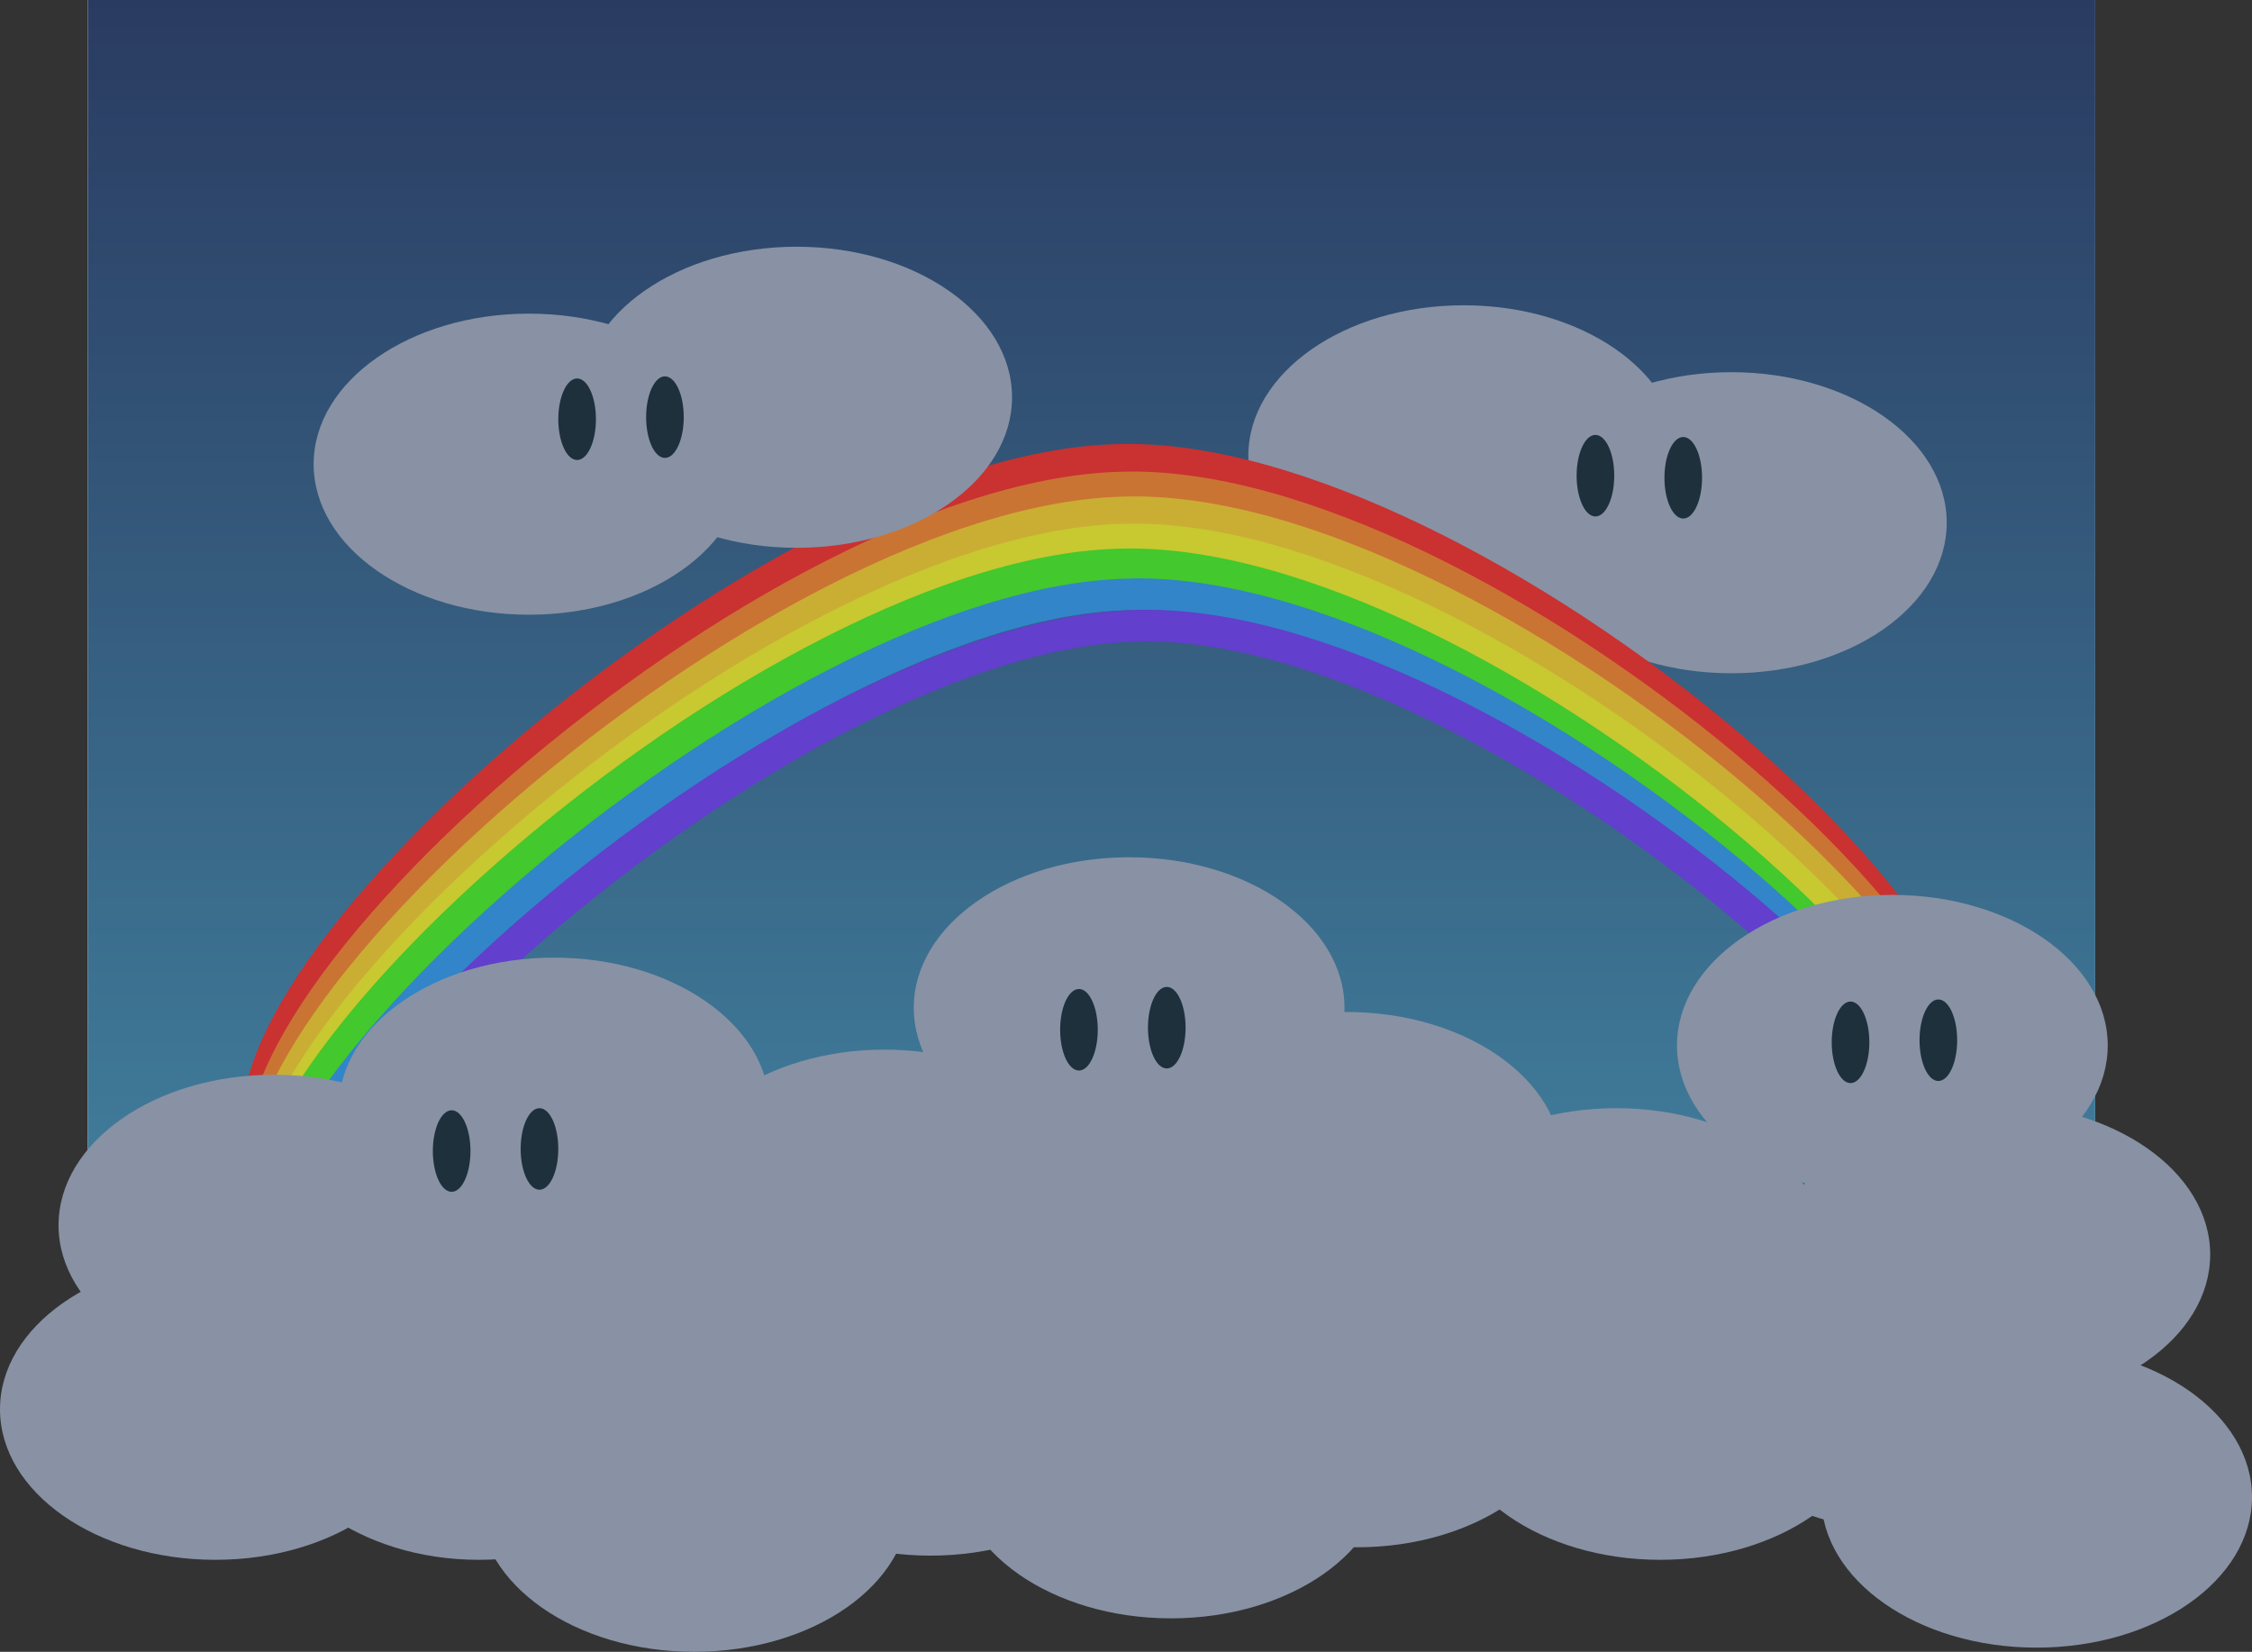 <svg version="1.1" xmlns="http://www.w3.org/2000/svg" xmlns:xlink="http://www.w3.org/1999/xlink" width="568.492" height="417" viewBox="0,0,568.492,417"><rect x="0" y="0" width="568.492" height="417" fill="#333333" stroke="none"/><defs><linearGradient x1="-19.08" y1="-15.5" x2="-19.08" y2="364.551" gradientUnits="userSpaceOnUse" id="color-1"><stop offset="0" stop-color="#2a3b61"/><stop offset="1" stop-color="#468eaa"/></linearGradient></defs><g transform="translate(41.25,15.5)"><g data-paper-data="{&quot;isPaintingLayer&quot;:true}" fill-rule="nonzero" stroke-linejoin="miter" stroke-miterlimit="10" stroke-dasharray="" stroke-dashoffset="0" style="mix-blend-mode: normal"><path d="M-19.08,-15.5h506.734v380.051h-506.734z" fill="#ffffff" stroke="none" stroke-width="1" stroke-linecap="butt"/><path d="M-19.08,-15.5h506.734v380.051h-506.734z" fill="url(#color-1)" stroke="none" stroke-width="1" stroke-linecap="butt"/><path d="M51.552,313.403c9.842,6.88 15.935,16.381 15.935,26.866c0,10.485 -6.092,19.986 -15.935,26.866c-9.842,6.88 -23.434,11.139 -38.434,11.139c-14.999,0 -28.591,-4.259 -38.434,-11.139c-9.842,-6.88 -15.935,-16.381 -15.935,-26.866c0,-10.485 6.092,-19.986 15.935,-26.866c9.842,-6.88 23.434,-11.139 38.434,-11.139c14.999,0 28.591,4.259 38.434,11.139z" fill="#8892a4" stroke="none" stroke-width="1" stroke-linecap="butt"/><g stroke="none" stroke-width="1" stroke-linecap="butt"><path d="M434.242,89.596c9.842,6.88 15.935,16.381 15.935,26.866c0,10.485 -6.092,19.986 -15.935,26.866c-9.842,6.88 -23.434,11.139 -38.434,11.139c-14.999,0 -28.591,-4.259 -38.434,-11.139c-9.842,-6.88 -15.935,-16.381 -15.935,-26.866c0,-10.485 6.092,-19.986 15.935,-26.866c9.842,-6.88 23.434,-11.139 38.434,-11.139c14.999,0 28.591,4.259 38.434,11.139z" fill="#8892a4"/><path d="M366.677,72.704c9.842,6.88 15.935,16.381 15.935,26.866c0,10.485 -6.092,19.986 -15.935,26.866c-9.842,6.88 -23.434,11.139 -38.434,11.139c-14.999,0 -28.591,-4.259 -38.434,-11.139c-9.842,-6.88 -15.935,-16.381 -15.935,-26.866c0,-10.485 6.092,-19.986 15.935,-26.866c9.842,-6.88 23.434,-11.139 38.434,-11.139c14.999,0 28.591,4.259 38.434,11.139z" fill="#8892a4"/><g fill="#1e303b"><path d="M387.026,97.837c0.86,1.863 1.392,4.436 1.392,7.276c0,2.84 -0.532,5.413 -1.392,7.276c-0.859,1.863 -2.047,3.017 -3.358,3.017c-1.311,0 -2.499,-1.154 -3.358,-3.017c-0.86,-1.863 -1.392,-4.436 -1.392,-7.276c0,-2.84 0.532,-5.413 1.392,-7.276c0.859,-1.863 2.047,-3.017 3.358,-3.017c1.311,0 2.499,1.154 3.358,3.017z"/><path d="M364.856,97.31c0.86,1.863 1.392,4.436 1.392,7.276c0,2.84 -0.532,5.413 -1.392,7.276c-0.859,1.863 -2.047,3.017 -3.358,3.017c-1.311,0 -2.499,-1.154 -3.358,-3.017c-0.86,-1.863 -1.392,-4.436 -1.392,-7.276c0,-2.84 0.532,-5.413 1.392,-7.276c0.859,-1.863 2.047,-3.017 3.358,-3.017c1.311,0 2.499,1.154 3.358,3.017z"/></g></g><path d="M30.537,282.206c-41.231,-33.812 117.714,-179.117 210.084,-181.58c89.11,-3.05 248.026,133.513 206.916,168.911c-64.305,55.363 -357.738,61.266 -417,12.668z" fill="none" stroke="#ca3131" stroke-width="8" stroke-linecap="round"/><path d="M31.593,289.174c-41.231,-33.812 117.714,-179.117 210.084,-181.58c89.11,-3.05 248.026,133.513 206.916,168.911c-64.305,55.363 -357.738,61.266 -417,12.668z" fill="none" stroke="#ca7433" stroke-width="8" stroke-linecap="round"/><path d="M32.121,295.455c-41.231,-33.812 117.714,-179.117 210.084,-181.58c89.11,-3.05 248.026,133.513 206.916,168.911c-64.305,55.363 -357.738,61.266 -417,12.668z" fill="none" stroke="#caae33" stroke-width="8" stroke-linecap="round"/><path d="M32.121,302.317c-41.231,-33.812 117.714,-179.117 210.084,-181.58c89.11,-3.05 248.026,133.513 206.916,168.911c-64.305,55.363 -357.738,61.266 -417,12.668z" fill="none" stroke="#c8c830" stroke-width="8" stroke-linecap="round"/><path d="M31.065,308.599c-41.231,-33.812 117.714,-179.117 210.084,-181.58c89.11,-3.05 248.026,133.513 206.916,168.911c-64.305,55.363 -357.738,61.266 -417,12.668z" fill="none" stroke="#43c82e" stroke-width="8" stroke-linecap="round"/><path d="M33.177,316.147c-41.231,-33.812 117.714,-179.117 210.084,-181.58c89.11,-3.05 248.026,133.513 206.916,168.911c-64.305,55.363 -357.738,61.266 -417,12.668z" fill="none" stroke="#3285c8" stroke-width="8" stroke-linecap="round"/><path d="M35.288,324.065c-41.231,-33.812 117.714,-179.117 210.084,-181.58c89.11,-3.05 248.026,133.513 206.916,168.911c-64.305,55.363 -357.738,61.266 -417,12.668z" fill="none" stroke="#623fcc" stroke-width="8" stroke-linecap="round"/><path d="M66.332,266.953c9.842,6.88 15.935,16.381 15.935,26.866c0,10.485 -6.092,19.986 -15.935,26.866c-9.842,6.88 -23.434,11.139 -38.434,11.139c-14.999,0 -28.591,-4.259 -38.434,-11.139c-9.842,-6.88 -15.935,-16.381 -15.935,-26.866c0,-10.485 6.092,-19.986 15.935,-26.866c9.842,-6.88 23.434,-11.139 38.434,-11.139c14.999,0 28.591,4.259 38.434,11.139z" fill="#8892a4" stroke="none" stroke-width="1" stroke-linecap="butt"/><path d="M137.063,237.393c9.842,6.88 15.935,16.381 15.935,26.866c0,10.485 -6.092,19.986 -15.935,26.866c-9.842,6.88 -23.434,11.139 -38.434,11.139c-14.999,0 -28.591,-4.259 -38.434,-11.139c-9.842,-6.88 -15.935,-16.381 -15.935,-26.866c0,-10.485 6.092,-19.986 15.935,-26.866c9.842,-6.88 23.434,-11.139 38.434,-11.139c14.999,0 28.591,4.259 38.434,11.139z" fill="#8892a4" stroke="none" stroke-width="1" stroke-linecap="butt"/><path d="M167.679,298.623c9.842,6.88 15.935,16.381 15.935,26.866c0,10.485 -6.092,19.986 -15.935,26.866c-9.842,6.88 -23.434,11.139 -38.434,11.139c-14.999,0 -28.591,-4.259 -38.434,-11.139c-9.842,-6.88 -15.935,-16.381 -15.935,-26.866c0,-10.485 6.092,-19.986 15.935,-26.866c9.842,-6.88 23.434,-11.139 38.434,-11.139c14.999,0 28.591,4.259 38.434,11.139z" fill="#8892a4" stroke="none" stroke-width="1" stroke-linecap="butt"/><path d="M232.076,312.348c9.842,6.88 15.935,16.381 15.935,26.866c0,10.485 -6.092,19.986 -15.935,26.866c-9.842,6.88 -23.434,11.139 -38.434,11.139c-14.999,0 -28.591,-4.259 -38.434,-11.139c-9.842,-6.88 -15.935,-16.381 -15.935,-26.866c0,-10.485 6.092,-19.986 15.935,-26.866c9.842,-6.88 23.434,-11.139 38.434,-11.139c14.999,0 28.591,4.259 38.434,11.139z" fill="#8892a4" stroke="none" stroke-width="1" stroke-linecap="butt"/><path d="M220.463,260.618c9.842,6.88 15.935,16.381 15.935,26.866c0,10.485 -6.092,19.986 -15.935,26.866c-9.842,6.88 -23.434,11.139 -38.434,11.139c-14.999,0 -28.591,-4.259 -38.434,-11.139c-9.842,-6.88 -15.935,-16.381 -15.935,-26.866c0,-10.485 6.092,-19.986 15.935,-26.866c9.842,-6.88 23.434,-11.139 38.434,-11.139c14.999,0 28.591,4.259 38.434,11.139z" fill="#8892a4" stroke="none" stroke-width="1" stroke-linecap="butt"/><path d="M282.222,212.056c9.842,6.88 15.935,16.381 15.935,26.866c0,10.485 -6.092,19.986 -15.935,26.866c-9.842,6.88 -23.434,11.139 -38.434,11.139c-14.999,0 -28.591,-4.259 -38.434,-11.139c-9.842,-6.88 -15.935,-16.381 -15.935,-26.866c0,-10.485 6.092,-19.986 15.935,-26.866c9.842,-6.88 23.434,-11.139 38.434,-11.139c14.999,0 28.591,4.259 38.434,11.139z" fill="#8892a4" stroke="none" stroke-width="1" stroke-linecap="butt"/><path d="M337.118,251.117c9.842,6.88 15.935,16.381 15.935,26.866c0,10.485 -6.092,19.986 -15.935,26.866c-9.842,6.88 -23.434,11.139 -38.434,11.139c-14.999,0 -28.591,-4.259 -38.434,-11.139c-9.842,-6.88 -15.935,-16.381 -15.935,-26.866c0,-10.485 6.092,-19.986 15.935,-26.866c9.842,-6.88 23.434,-11.139 38.434,-11.139c14.999,0 28.591,4.259 38.434,11.139z" fill="#8892a4" stroke="none" stroke-width="1" stroke-linecap="butt"/><path d="M301.224,271.175c9.842,6.88 15.935,16.381 15.935,26.866c0,10.485 -6.092,19.986 -15.935,26.866c-9.842,6.88 -23.434,11.139 -38.434,11.139c-14.999,0 -28.591,-4.259 -38.434,-11.139c-9.842,-6.88 -15.935,-16.381 -15.935,-26.866c0,-10.485 6.092,-19.986 15.935,-26.866c9.842,-6.88 23.434,-11.139 38.434,-11.139c14.999,0 28.591,4.259 38.434,11.139z" fill="#8892a4" stroke="none" stroke-width="1" stroke-linecap="butt"/><path d="M339.757,310.236c9.842,6.88 15.935,16.381 15.935,26.866c0,10.485 -6.092,19.986 -15.935,26.866c-9.842,6.88 -23.434,11.139 -38.434,11.139c-14.999,0 -28.591,-4.259 -38.434,-11.139c-9.842,-6.88 -15.935,-16.381 -15.935,-26.866c0,-10.485 6.092,-19.986 15.935,-26.866c9.842,-6.88 23.434,-11.139 38.434,-11.139c14.999,0 28.591,4.259 38.434,11.139z" fill="#8892a4" stroke="none" stroke-width="1" stroke-linecap="butt"/><path d="M405.21,275.398c9.842,6.88 15.935,16.381 15.935,26.866c0,10.485 -6.092,19.986 -15.935,26.866c-9.842,6.88 -23.434,11.139 -38.434,11.139c-14.999,0 -28.591,-4.259 -38.434,-11.139c-9.842,-6.88 -15.935,-16.381 -15.935,-26.866c0,-10.485 6.092,-19.986 15.935,-26.866c9.842,-6.88 23.434,-11.139 38.434,-11.139c14.999,0 28.591,4.259 38.434,11.139z" fill="#8892a4" stroke="none" stroke-width="1" stroke-linecap="butt"/><path d="M500.751,274.342c9.842,6.88 15.935,16.381 15.935,26.866c0,10.485 -6.092,19.986 -15.935,26.866c-9.842,6.88 -23.434,11.139 -38.434,11.139c-14.999,0 -28.591,-4.259 -38.434,-11.139c-9.842,-6.88 -15.935,-16.381 -15.935,-26.866c0,-10.485 6.092,-19.986 15.935,-26.866c9.842,-6.88 23.434,-11.139 38.434,-11.139c14.999,0 28.591,4.259 38.434,11.139z" fill="#8892a4" stroke="none" stroke-width="1" stroke-linecap="butt"/><path d="M478.053,306.013c9.842,6.88 15.935,16.381 15.935,26.866c0,10.485 -6.092,19.986 -15.935,26.866c-9.842,6.88 -23.434,11.139 -38.434,11.139c-14.999,0 -28.591,-4.259 -38.434,-11.139c-9.842,-6.88 -15.935,-16.381 -15.935,-26.866c0,-10.485 6.092,-19.986 15.935,-26.866c9.842,-6.88 23.434,-11.139 38.434,-11.139c14.999,0 28.591,4.259 38.434,11.139z" fill="#8892a4" stroke="none" stroke-width="1" stroke-linecap="butt"/><path d="M416.295,313.403c9.842,6.88 15.935,16.381 15.935,26.866c0,10.485 -6.092,19.986 -15.935,26.866c-9.842,6.88 -23.434,11.139 -38.434,11.139c-14.999,0 -28.591,-4.259 -38.434,-11.139c-9.842,-6.88 -15.935,-16.381 -15.935,-26.866c0,-10.485 6.092,-19.986 15.935,-26.866c9.842,-6.88 23.434,-11.139 38.434,-11.139c14.999,0 28.591,4.259 38.434,11.139z" fill="#8892a4" stroke="none" stroke-width="1" stroke-linecap="butt"/><path d="M292.779,328.183c9.842,6.88 15.935,16.381 15.935,26.866c0,10.485 -6.092,19.986 -15.935,26.866c-9.842,6.88 -23.434,11.139 -38.434,11.139c-14.999,0 -28.591,-4.259 -38.434,-11.139c-9.842,-6.88 -15.935,-16.381 -15.935,-26.866c0,-10.485 6.092,-19.986 15.935,-26.866c9.842,-6.88 23.434,-11.139 38.434,-11.139c14.999,0 28.591,4.259 38.434,11.139z" fill="#8892a4" stroke="none" stroke-width="1" stroke-linecap="butt"/><path d="M172.429,336.629c9.842,6.88 15.935,16.381 15.935,26.866c0,10.485 -6.092,19.986 -15.935,26.866c-9.842,6.88 -23.434,11.139 -38.434,11.139c-14.999,0 -28.591,-4.259 -38.434,-11.139c-9.842,-6.88 -15.935,-16.381 -15.935,-26.866c0,-10.485 6.092,-19.986 15.935,-26.866c9.842,-6.88 23.434,-11.139 38.434,-11.139c14.999,0 28.591,4.259 38.434,11.139z" fill="#8892a4" stroke="none" stroke-width="1" stroke-linecap="butt"/><path d="M511.308,335.573c9.842,6.88 15.935,16.381 15.935,26.866c0,10.485 -6.092,19.986 -15.935,26.866c-9.842,6.88 -23.434,11.139 -38.434,11.139c-14.999,0 -28.591,-4.259 -38.434,-11.139c-9.842,-6.88 -15.935,-16.381 -15.935,-26.866c0,-10.485 6.092,-19.986 15.935,-26.866c9.842,-6.88 23.434,-11.139 38.434,-11.139c14.999,0 28.591,4.259 38.434,11.139z" fill="#8892a4" stroke="none" stroke-width="1" stroke-linecap="butt"/><g fill="#1e303b" stroke="none" stroke-width="1" stroke-linecap="butt"><path d="M72.765,264.787c1.311,0 2.499,1.154 3.358,3.017c0.86,1.863 1.392,4.436 1.392,7.276c0,2.84 -0.532,5.413 -1.392,7.276c-0.859,1.863 -2.047,3.017 -3.358,3.017c-1.311,0 -2.499,-1.154 -3.358,-3.017c-0.86,-1.863 -1.392,-4.436 -1.392,-7.276c0,-2.84 0.532,-5.413 1.392,-7.276c0.859,-1.863 2.047,-3.017 3.358,-3.017z"/><path d="M94.935,264.26c1.311,0 2.499,1.154 3.358,3.017c0.86,1.863 1.392,4.436 1.392,7.276c0,2.84 -0.532,5.413 -1.392,7.276c-0.859,1.863 -2.047,3.017 -3.358,3.017c-1.311,0 -2.499,-1.154 -3.358,-3.017c-0.86,-1.863 -1.392,-4.436 -1.392,-7.276c0,-2.84 0.532,-5.413 1.392,-7.276c0.859,-1.863 2.047,-3.017 3.358,-3.017z"/></g><g fill="#1e303b" stroke="none" stroke-width="1" stroke-linecap="butt"><path d="M231.12,234.172c1.311,0 2.499,1.154 3.358,3.017c0.86,1.863 1.392,4.436 1.392,7.276c0,2.84 -0.532,5.413 -1.392,7.276c-0.859,1.863 -2.047,3.017 -3.358,3.017c-1.311,0 -2.499,-1.154 -3.358,-3.017c-0.86,-1.863 -1.392,-4.436 -1.392,-7.276c0,-2.84 0.532,-5.413 1.392,-7.276c0.859,-1.863 2.047,-3.017 3.358,-3.017z"/><path d="M253.289,233.644c1.311,0 2.499,1.154 3.358,3.017c0.86,1.863 1.392,4.436 1.392,7.276c0,2.84 -0.532,5.413 -1.392,7.276c-0.859,1.863 -2.047,3.017 -3.358,3.017c-1.311,0 -2.499,-1.154 -3.358,-3.017c-0.86,-1.863 -1.392,-4.436 -1.392,-7.276c0,-2.84 0.532,-5.413 1.392,-7.276c0.859,-1.863 2.047,-3.017 3.358,-3.017z"/></g><g stroke="none" stroke-width="1" stroke-linecap="butt"><path d="M92.296,63.677c14.999,0 28.591,4.259 38.434,11.139c9.842,6.88 15.935,16.381 15.935,26.866c0,10.485 -6.092,19.986 -15.935,26.866c-9.842,6.88 -23.434,11.139 -38.434,11.139c-14.999,0 -28.591,-4.259 -38.434,-11.139c-9.842,-6.88 -15.935,-16.381 -15.935,-26.866c0,-10.485 6.092,-19.986 15.935,-26.866c9.842,-6.88 23.434,-11.139 38.434,-11.139z" fill="#8892a4"/><path d="M159.86,46.786c14.999,0 28.591,4.259 38.434,11.139c9.842,6.88 15.935,16.381 15.935,26.866c0,10.485 -6.092,19.986 -15.935,26.866c-9.842,6.88 -23.434,11.139 -38.434,11.139c-14.999,0 -28.591,-4.259 -38.434,-11.139c-9.842,-6.88 -15.935,-16.381 -15.935,-26.866c0,-10.485 6.092,-19.986 15.935,-26.866c9.842,-6.88 23.434,-11.139 38.434,-11.139z" fill="#8892a4"/><g fill="#1e303b"><path d="M104.436,80.041c1.311,0 2.499,1.154 3.358,3.017c0.86,1.863 1.392,4.436 1.392,7.276c0,2.84 -0.532,5.413 -1.392,7.276c-0.859,1.863 -2.047,3.017 -3.358,3.017c-1.311,0 -2.499,-1.154 -3.358,-3.017c-0.86,-1.863 -1.392,-4.436 -1.392,-7.276c0,-2.84 0.532,-5.413 1.392,-7.276c0.859,-1.863 2.047,-3.017 3.358,-3.017z"/><path d="M126.606,79.513c1.311,0 2.499,1.154 3.358,3.017c0.86,1.863 1.392,4.436 1.392,7.276c0,2.84 -0.532,5.413 -1.392,7.276c-0.859,1.863 -2.047,3.017 -3.358,3.017c-1.311,0 -2.499,-1.154 -3.358,-3.017c-0.86,-1.863 -1.392,-4.436 -1.392,-7.276c0,-2.84 0.532,-5.413 1.392,-7.276c0.859,-1.863 2.047,-3.017 3.358,-3.017z"/></g></g><path d="M474.886,221.558c9.842,6.88 15.935,16.381 15.935,26.866c0,10.485 -6.092,19.986 -15.935,26.866c-9.842,6.88 -23.434,11.139 -38.434,11.139c-14.999,0 -28.591,-4.259 -38.434,-11.139c-9.842,-6.88 -15.935,-16.381 -15.935,-26.866c0,-10.485 6.092,-19.986 15.935,-26.866c9.842,-6.88 23.434,-11.139 38.434,-11.139c14.999,0 28.591,4.259 38.434,11.139z" fill="#8892a4" stroke="none" stroke-width="1" stroke-linecap="butt"/><g fill="#1e303b" stroke="none" stroke-width="1" stroke-linecap="butt"><path d="M425.896,237.339c1.311,0 2.499,1.154 3.358,3.017c0.86,1.863 1.392,4.436 1.392,7.276c0,2.84 -0.532,5.413 -1.392,7.276c-0.859,1.863 -2.047,3.017 -3.358,3.017c-1.311,0 -2.499,-1.154 -3.358,-3.017c-0.86,-1.863 -1.392,-4.436 -1.392,-7.276c0,-2.84 0.532,-5.413 1.392,-7.276c0.859,-1.863 2.047,-3.017 3.358,-3.017z"/><path d="M448.065,236.811c1.311,0 2.499,1.154 3.358,3.017c0.86,1.863 1.392,4.436 1.392,7.276c0,2.84 -0.532,5.413 -1.392,7.276c-0.859,1.863 -2.047,3.017 -3.358,3.017c-1.311,0 -2.499,-1.154 -3.358,-3.017c-0.86,-1.863 -1.392,-4.436 -1.392,-7.276c0,-2.84 0.532,-5.413 1.392,-7.276c0.859,-1.863 2.047,-3.017 3.358,-3.017z"/></g><path d="M118.061,310.7c9.842,7.167 15.935,17.064 15.935,27.986c0,10.922 -6.092,20.819 -15.935,27.986c-9.842,7.167 -23.434,11.603 -38.434,11.603c-14.999,0 -28.591,-4.436 -38.434,-11.603c-9.842,-7.167 -15.935,-17.064 -15.935,-27.986c0,-10.922 6.092,-20.819 15.935,-27.986c9.842,-7.167 23.434,-11.603 38.434,-11.603c14.999,0 28.591,4.436 38.434,11.603z" fill="#8892a4" stroke="none" stroke-width="1" stroke-linecap="butt"/></g></g></svg>